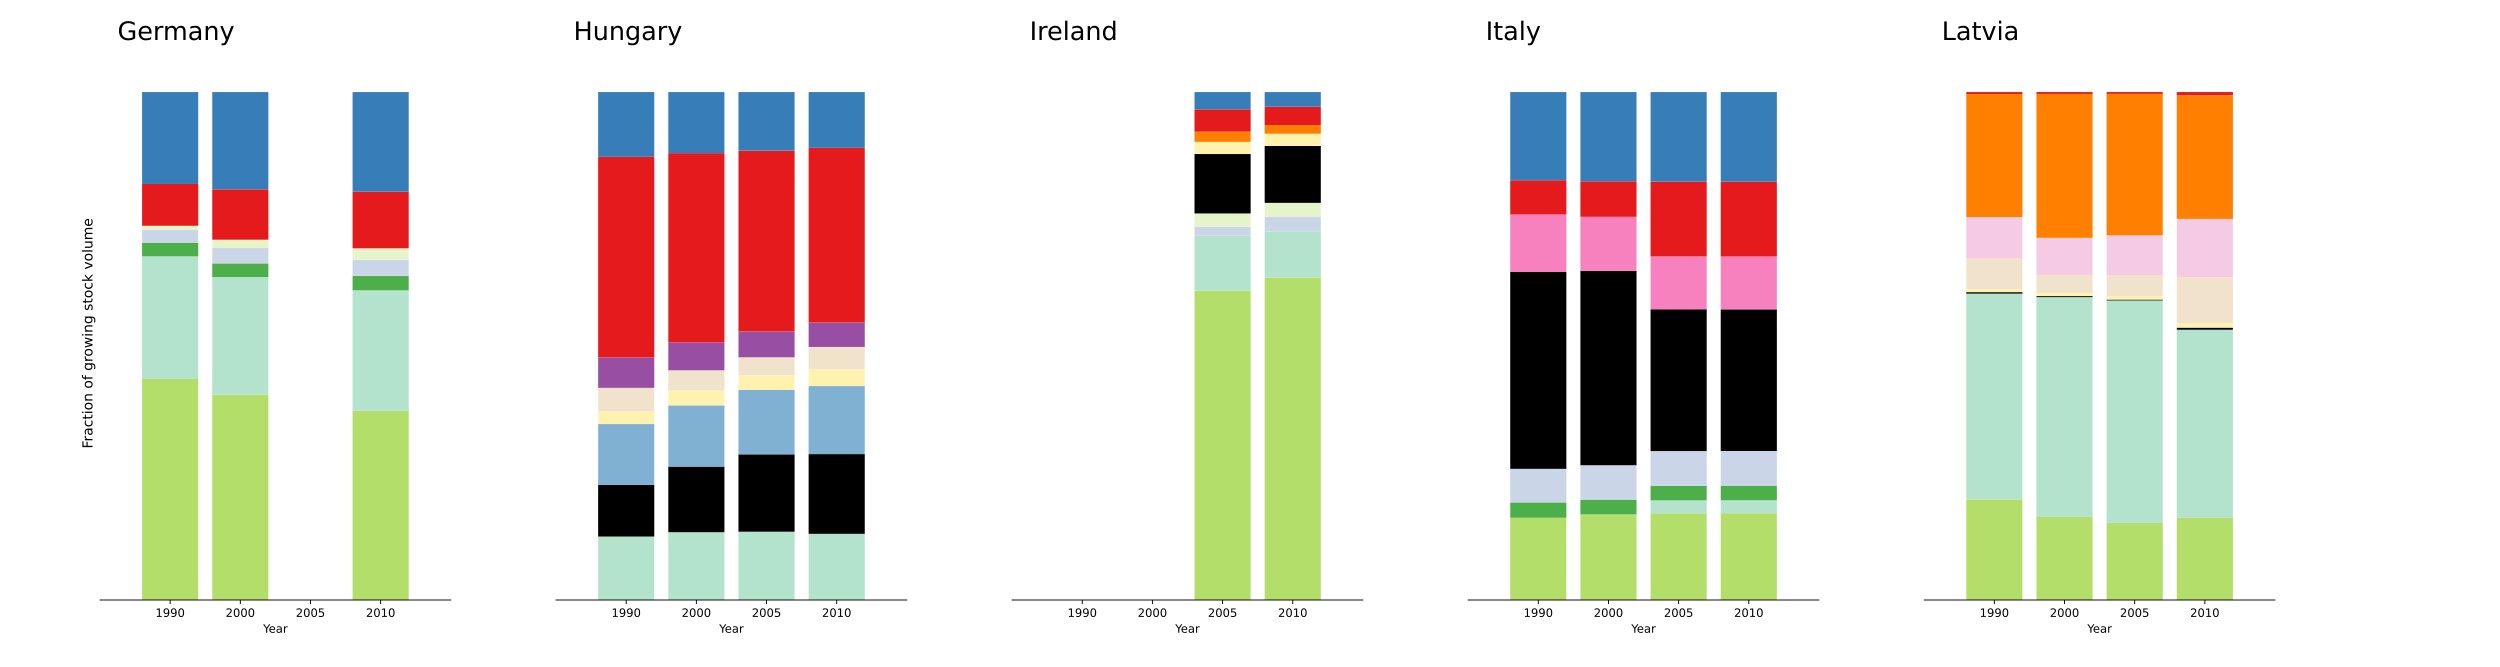 <?xml version="1.0" encoding="utf-8" standalone="no"?>
<!DOCTYPE svg PUBLIC "-//W3C//DTD SVG 1.1//EN"
  "http://www.w3.org/Graphics/SVG/1.1/DTD/svg11.dtd">
<!-- Created with matplotlib (https://matplotlib.org/) -->
<svg height="576pt" version="1.1" viewBox="0 0 2160 576" width="2160pt" xmlns="http://www.w3.org/2000/svg" xmlns:xlink="http://www.w3.org/1999/xlink">
 <defs>
  <style type="text/css">
*{stroke-linecap:butt;stroke-linejoin:round;}
  </style>
 </defs>
 <g id="figure_1">
  <g id="patch_1">
   <path d="M 0 576 
L 2160 576 
L 2160 0 
L 0 0 
z
" style="fill:#ffffff;"/>
  </g>
  <g id="axes_1">
   <g id="patch_2">
    <path d="M 86.4 518.4 
L 389.497 518.4 
L 389.497 57.6 
L 86.4 57.6 
z
" style="fill:#ffffff;"/>
   </g>
   <g id="patch_3">
    <path clip-path="url(#p6c6b7bc38f)" d="M 122.772 518.4 
L 171.267 518.4 
L 171.267 327.476 
L 122.772 327.476 
z
" style="fill:#b3de69;"/>
   </g>
   <g id="patch_4">
    <path clip-path="url(#p6c6b7bc38f)" d="M 183.391 518.4 
L 231.886 518.4 
L 231.886 340.984 
L 183.391 340.984 
z
" style="fill:#b3de69;"/>
   </g>
   <g id="patch_5">
    <path clip-path="url(#p6c6b7bc38f)" d="M 304.63 518.4 
L 353.125 518.4 
L 353.125 354.947 
L 304.63 354.947 
z
" style="fill:#b3de69;"/>
   </g>
   <g id="patch_6">
    <path clip-path="url(#p6c6b7bc38f)" d="M 122.772 327.476 
L 171.267 327.476 
L 171.267 221.482 
L 122.772 221.482 
z
" style="fill:#b3e2cd;"/>
   </g>
   <g id="patch_7">
    <path clip-path="url(#p6c6b7bc38f)" d="M 183.391 340.984 
L 231.886 340.984 
L 231.886 239.376 
L 183.391 239.376 
z
" style="fill:#b3e2cd;"/>
   </g>
   <g id="patch_8">
    <path clip-path="url(#p6c6b7bc38f)" d="M 304.63 354.947 
L 353.125 354.947 
L 353.125 250.857 
L 304.63 250.857 
z
" style="fill:#b3e2cd;"/>
   </g>
   <g id="patch_9">
    <path clip-path="url(#p6c6b7bc38f)" d="M 122.772 221.482 
L 171.267 221.482 
L 171.267 209.612 
L 122.772 209.612 
z
" style="fill:#4daf4a;"/>
   </g>
   <g id="patch_10">
    <path clip-path="url(#p6c6b7bc38f)" d="M 183.391 239.376 
L 231.886 239.376 
L 231.886 227.558 
L 183.391 227.558 
z
" style="fill:#4daf4a;"/>
   </g>
   <g id="patch_11">
    <path clip-path="url(#p6c6b7bc38f)" d="M 304.63 250.857 
L 353.125 250.857 
L 353.125 238.252 
L 304.63 238.252 
z
" style="fill:#4daf4a;"/>
   </g>
   <g id="patch_12">
    <path clip-path="url(#p6c6b7bc38f)" d="M 122.772 209.612 
L 171.267 209.612 
L 171.267 198.745 
L 122.772 198.745 
z
" style="fill:#cbd5e8;"/>
   </g>
   <g id="patch_13">
    <path clip-path="url(#p6c6b7bc38f)" d="M 183.391 227.558 
L 231.886 227.558 
L 231.886 214.299 
L 183.391 214.299 
z
" style="fill:#cbd5e8;"/>
   </g>
   <g id="patch_14">
    <path clip-path="url(#p6c6b7bc38f)" d="M 304.63 238.252 
L 353.125 238.252 
L 353.125 224.428 
L 304.63 224.428 
z
" style="fill:#cbd5e8;"/>
   </g>
   <g id="patch_15">
    <path clip-path="url(#p6c6b7bc38f)" d="M 122.772 198.745 
L 171.267 198.745 
L 171.267 195.067 
L 122.772 195.067 
z
" style="fill:#e6f5c9;"/>
   </g>
   <g id="patch_16">
    <path clip-path="url(#p6c6b7bc38f)" d="M 183.391 214.299 
L 231.886 214.299 
L 231.886 207.092 
L 183.391 207.092 
z
" style="fill:#e6f5c9;"/>
   </g>
   <g id="patch_17">
    <path clip-path="url(#p6c6b7bc38f)" d="M 304.63 224.428 
L 353.125 224.428 
L 353.125 214.534 
L 304.63 214.534 
z
" style="fill:#e6f5c9;"/>
   </g>
   <g id="patch_18">
    <path clip-path="url(#p6c6b7bc38f)" d="M 122.772 195.067 
L 171.267 195.067 
L 171.267 158.955 
L 122.772 158.955 
z
" style="fill:#e41a1c;"/>
   </g>
   <g id="patch_19">
    <path clip-path="url(#p6c6b7bc38f)" d="M 183.391 207.092 
L 231.886 207.092 
L 231.886 163.567 
L 183.391 163.567 
z
" style="fill:#e41a1c;"/>
   </g>
   <g id="patch_20">
    <path clip-path="url(#p6c6b7bc38f)" d="M 304.63 214.534 
L 353.125 214.534 
L 353.125 165.607 
L 304.63 165.607 
z
" style="fill:#e41a1c;"/>
   </g>
   <g id="patch_21">
    <path clip-path="url(#p6c6b7bc38f)" d="M 122.772 158.955 
L 171.267 158.955 
L 171.267 79.543 
L 122.772 79.543 
z
" style="fill:#377eb8;"/>
   </g>
   <g id="patch_22">
    <path clip-path="url(#p6c6b7bc38f)" d="M 183.391 163.567 
L 231.886 163.567 
L 231.886 79.543 
L 183.391 79.543 
z
" style="fill:#377eb8;"/>
   </g>
   <g id="patch_23">
    <path clip-path="url(#p6c6b7bc38f)" d="M 304.63 165.607 
L 353.125 165.607 
L 353.125 79.543 
L 304.63 79.543 
z
" style="fill:#377eb8;"/>
   </g>
   <g id="matplotlib.axis_1">
    <g id="xtick_1">
     <g id="line2d_1">
      <defs>
       <path d="M 0 0 
L 0 3.5 
" id="me4ef18afcd" style="stroke:#000000;stroke-width:0.8;"/>
      </defs>
      <g>
       <use style="stroke:#000000;stroke-width:0.8;" x="147.019" xlink:href="#me4ef18afcd" y="518.4"/>
      </g>
     </g>
     <g id="text_1">
      <!-- 1990 -->
      <defs>
       <path d="M 12.406 8.297 
L 28.516 8.297 
L 28.516 63.922 
L 10.984 60.406 
L 10.984 69.391 
L 28.422 72.906 
L 38.281 72.906 
L 38.281 8.297 
L 54.391 8.297 
L 54.391 0 
L 12.406 0 
z
" id="DejaVuSans-49"/>
       <path d="M 10.984 1.516 
L 10.984 10.5 
Q 14.703 8.734 18.5 7.812 
Q 22.312 6.891 25.984 6.891 
Q 35.75 6.891 40.891 13.453 
Q 46.047 20.016 46.781 33.406 
Q 43.953 29.203 39.594 26.953 
Q 35.25 24.703 29.984 24.703 
Q 19.047 24.703 12.672 31.312 
Q 6.297 37.938 6.297 49.422 
Q 6.297 60.641 12.938 67.422 
Q 19.578 74.219 30.609 74.219 
Q 43.266 74.219 49.922 64.516 
Q 56.594 54.828 56.594 36.375 
Q 56.594 19.141 48.406 8.859 
Q 40.234 -1.422 26.422 -1.422 
Q 22.703 -1.422 18.891 -0.688 
Q 15.094 0.047 10.984 1.516 
z
M 30.609 32.422 
Q 37.25 32.422 41.125 36.953 
Q 45.016 41.5 45.016 49.422 
Q 45.016 57.281 41.125 61.844 
Q 37.25 66.406 30.609 66.406 
Q 23.969 66.406 20.094 61.844 
Q 16.219 57.281 16.219 49.422 
Q 16.219 41.5 20.094 36.953 
Q 23.969 32.422 30.609 32.422 
z
" id="DejaVuSans-57"/>
       <path d="M 31.781 66.406 
Q 24.172 66.406 20.328 58.906 
Q 16.5 51.422 16.5 36.375 
Q 16.5 21.391 20.328 13.891 
Q 24.172 6.391 31.781 6.391 
Q 39.453 6.391 43.281 13.891 
Q 47.125 21.391 47.125 36.375 
Q 47.125 51.422 43.281 58.906 
Q 39.453 66.406 31.781 66.406 
z
M 31.781 74.219 
Q 44.047 74.219 50.516 64.516 
Q 56.984 54.828 56.984 36.375 
Q 56.984 17.969 50.516 8.266 
Q 44.047 -1.422 31.781 -1.422 
Q 19.531 -1.422 13.062 8.266 
Q 6.594 17.969 6.594 36.375 
Q 6.594 54.828 13.062 64.516 
Q 19.531 74.219 31.781 74.219 
z
" id="DejaVuSans-48"/>
      </defs>
      <g transform="translate(134.294 532.998)scale(0.1 -0.1)">
       <use xlink:href="#DejaVuSans-49"/>
       <use x="63.623" xlink:href="#DejaVuSans-57"/>
       <use x="127.246" xlink:href="#DejaVuSans-57"/>
       <use x="190.869" xlink:href="#DejaVuSans-48"/>
      </g>
     </g>
    </g>
    <g id="xtick_2">
     <g id="line2d_2">
      <g>
       <use style="stroke:#000000;stroke-width:0.8;" x="207.639" xlink:href="#me4ef18afcd" y="518.4"/>
      </g>
     </g>
     <g id="text_2">
      <!-- 2000 -->
      <defs>
       <path d="M 19.188 8.297 
L 53.609 8.297 
L 53.609 0 
L 7.328 0 
L 7.328 8.297 
Q 12.938 14.109 22.625 23.891 
Q 32.328 33.688 34.812 36.531 
Q 39.547 41.844 41.422 45.531 
Q 43.312 49.219 43.312 52.781 
Q 43.312 58.594 39.234 62.25 
Q 35.156 65.922 28.609 65.922 
Q 23.969 65.922 18.812 64.312 
Q 13.672 62.703 7.812 59.422 
L 7.812 69.391 
Q 13.766 71.781 18.938 73 
Q 24.125 74.219 28.422 74.219 
Q 39.75 74.219 46.484 68.547 
Q 53.219 62.891 53.219 53.422 
Q 53.219 48.922 51.531 44.891 
Q 49.859 40.875 45.406 35.406 
Q 44.188 33.984 37.641 27.219 
Q 31.109 20.453 19.188 8.297 
z
" id="DejaVuSans-50"/>
      </defs>
      <g transform="translate(194.914 532.998)scale(0.1 -0.1)">
       <use xlink:href="#DejaVuSans-50"/>
       <use x="63.623" xlink:href="#DejaVuSans-48"/>
       <use x="127.246" xlink:href="#DejaVuSans-48"/>
       <use x="190.869" xlink:href="#DejaVuSans-48"/>
      </g>
     </g>
    </g>
    <g id="xtick_3">
     <g id="line2d_3">
      <g>
       <use style="stroke:#000000;stroke-width:0.8;" x="268.258" xlink:href="#me4ef18afcd" y="518.4"/>
      </g>
     </g>
     <g id="text_3">
      <!-- 2005 -->
      <defs>
       <path d="M 10.797 72.906 
L 49.516 72.906 
L 49.516 64.594 
L 19.828 64.594 
L 19.828 46.734 
Q 21.969 47.469 24.109 47.828 
Q 26.266 48.188 28.422 48.188 
Q 40.625 48.188 47.75 41.5 
Q 54.891 34.812 54.891 23.391 
Q 54.891 11.625 47.562 5.094 
Q 40.234 -1.422 26.906 -1.422 
Q 22.312 -1.422 17.547 -0.641 
Q 12.797 0.141 7.719 1.703 
L 7.719 11.625 
Q 12.109 9.234 16.797 8.062 
Q 21.484 6.891 26.703 6.891 
Q 35.156 6.891 40.078 11.328 
Q 45.016 15.766 45.016 23.391 
Q 45.016 31 40.078 35.438 
Q 35.156 39.891 26.703 39.891 
Q 22.75 39.891 18.812 39.016 
Q 14.891 38.141 10.797 36.281 
z
" id="DejaVuSans-53"/>
      </defs>
      <g transform="translate(255.533 532.998)scale(0.1 -0.1)">
       <use xlink:href="#DejaVuSans-50"/>
       <use x="63.623" xlink:href="#DejaVuSans-48"/>
       <use x="127.246" xlink:href="#DejaVuSans-48"/>
       <use x="190.869" xlink:href="#DejaVuSans-53"/>
      </g>
     </g>
    </g>
    <g id="xtick_4">
     <g id="line2d_4">
      <g>
       <use style="stroke:#000000;stroke-width:0.8;" x="328.877" xlink:href="#me4ef18afcd" y="518.4"/>
      </g>
     </g>
     <g id="text_4">
      <!-- 2010 -->
      <g transform="translate(316.152 532.998)scale(0.1 -0.1)">
       <use xlink:href="#DejaVuSans-50"/>
       <use x="63.623" xlink:href="#DejaVuSans-48"/>
       <use x="127.246" xlink:href="#DejaVuSans-49"/>
       <use x="190.869" xlink:href="#DejaVuSans-48"/>
      </g>
     </g>
    </g>
    <g id="text_5">
     <!-- Year -->
     <defs>
      <path d="M -0.203 72.906 
L 10.406 72.906 
L 30.609 42.922 
L 50.688 72.906 
L 61.281 72.906 
L 35.5 34.719 
L 35.5 0 
L 25.594 0 
L 25.594 34.719 
z
" id="DejaVuSans-89"/>
      <path d="M 56.203 29.594 
L 56.203 25.203 
L 14.891 25.203 
Q 15.484 15.922 20.484 11.062 
Q 25.484 6.203 34.422 6.203 
Q 39.594 6.203 44.453 7.469 
Q 49.312 8.734 54.109 11.281 
L 54.109 2.781 
Q 49.266 0.734 44.188 -0.344 
Q 39.109 -1.422 33.891 -1.422 
Q 20.797 -1.422 13.156 6.188 
Q 5.516 13.812 5.516 26.812 
Q 5.516 40.234 12.766 48.109 
Q 20.016 56 32.328 56 
Q 43.359 56 49.781 48.891 
Q 56.203 41.797 56.203 29.594 
z
M 47.219 32.234 
Q 47.125 39.594 43.094 43.984 
Q 39.062 48.391 32.422 48.391 
Q 24.906 48.391 20.391 44.141 
Q 15.875 39.891 15.188 32.172 
z
" id="DejaVuSans-101"/>
      <path d="M 34.281 27.484 
Q 23.391 27.484 19.188 25 
Q 14.984 22.516 14.984 16.5 
Q 14.984 11.719 18.141 8.906 
Q 21.297 6.109 26.703 6.109 
Q 34.188 6.109 38.703 11.406 
Q 43.219 16.703 43.219 25.484 
L 43.219 27.484 
z
M 52.203 31.203 
L 52.203 0 
L 43.219 0 
L 43.219 8.297 
Q 40.141 3.328 35.547 0.953 
Q 30.953 -1.422 24.312 -1.422 
Q 15.922 -1.422 10.953 3.297 
Q 6 8.016 6 15.922 
Q 6 25.141 12.172 29.828 
Q 18.359 34.516 30.609 34.516 
L 43.219 34.516 
L 43.219 35.406 
Q 43.219 41.609 39.141 45 
Q 35.062 48.391 27.688 48.391 
Q 23 48.391 18.547 47.266 
Q 14.109 46.141 10.016 43.891 
L 10.016 52.203 
Q 14.938 54.109 19.578 55.047 
Q 24.219 56 28.609 56 
Q 40.484 56 46.344 49.844 
Q 52.203 43.703 52.203 31.203 
z
" id="DejaVuSans-97"/>
      <path d="M 41.109 46.297 
Q 39.594 47.172 37.812 47.578 
Q 36.031 48 33.891 48 
Q 26.266 48 22.188 43.047 
Q 18.109 38.094 18.109 28.812 
L 18.109 0 
L 9.078 0 
L 9.078 54.688 
L 18.109 54.688 
L 18.109 46.188 
Q 20.953 51.172 25.484 53.578 
Q 30.031 56 36.531 56 
Q 37.453 56 38.578 55.875 
Q 39.703 55.766 41.062 55.516 
z
" id="DejaVuSans-114"/>
     </defs>
     <g transform="translate(227.361 546.677)scale(0.1 -0.1)">
      <use xlink:href="#DejaVuSans-89"/>
      <use x="47.834" xlink:href="#DejaVuSans-101"/>
      <use x="109.357" xlink:href="#DejaVuSans-97"/>
      <use x="170.637" xlink:href="#DejaVuSans-114"/>
     </g>
    </g>
   </g>
   <g id="matplotlib.axis_2">
    <g id="text_6">
     <!-- Fraction of growing stock volume -->
     <defs>
      <path d="M 9.812 72.906 
L 51.703 72.906 
L 51.703 64.594 
L 19.672 64.594 
L 19.672 43.109 
L 48.578 43.109 
L 48.578 34.812 
L 19.672 34.812 
L 19.672 0 
L 9.812 0 
z
" id="DejaVuSans-70"/>
      <path d="M 48.781 52.594 
L 48.781 44.188 
Q 44.969 46.297 41.141 47.344 
Q 37.312 48.391 33.406 48.391 
Q 24.656 48.391 19.812 42.844 
Q 14.984 37.312 14.984 27.297 
Q 14.984 17.281 19.812 11.734 
Q 24.656 6.203 33.406 6.203 
Q 37.312 6.203 41.141 7.25 
Q 44.969 8.297 48.781 10.406 
L 48.781 2.094 
Q 45.016 0.344 40.984 -0.531 
Q 36.969 -1.422 32.422 -1.422 
Q 20.062 -1.422 12.781 6.344 
Q 5.516 14.109 5.516 27.297 
Q 5.516 40.672 12.859 48.328 
Q 20.219 56 33.016 56 
Q 37.156 56 41.109 55.141 
Q 45.062 54.297 48.781 52.594 
z
" id="DejaVuSans-99"/>
      <path d="M 18.312 70.219 
L 18.312 54.688 
L 36.812 54.688 
L 36.812 47.703 
L 18.312 47.703 
L 18.312 18.016 
Q 18.312 11.328 20.141 9.422 
Q 21.969 7.516 27.594 7.516 
L 36.812 7.516 
L 36.812 0 
L 27.594 0 
Q 17.188 0 13.234 3.875 
Q 9.281 7.766 9.281 18.016 
L 9.281 47.703 
L 2.688 47.703 
L 2.688 54.688 
L 9.281 54.688 
L 9.281 70.219 
z
" id="DejaVuSans-116"/>
      <path d="M 9.422 54.688 
L 18.406 54.688 
L 18.406 0 
L 9.422 0 
z
M 9.422 75.984 
L 18.406 75.984 
L 18.406 64.594 
L 9.422 64.594 
z
" id="DejaVuSans-105"/>
      <path d="M 30.609 48.391 
Q 23.391 48.391 19.188 42.75 
Q 14.984 37.109 14.984 27.297 
Q 14.984 17.484 19.156 11.844 
Q 23.344 6.203 30.609 6.203 
Q 37.797 6.203 41.984 11.859 
Q 46.188 17.531 46.188 27.297 
Q 46.188 37.016 41.984 42.703 
Q 37.797 48.391 30.609 48.391 
z
M 30.609 56 
Q 42.328 56 49.016 48.375 
Q 55.719 40.766 55.719 27.297 
Q 55.719 13.875 49.016 6.219 
Q 42.328 -1.422 30.609 -1.422 
Q 18.844 -1.422 12.172 6.219 
Q 5.516 13.875 5.516 27.297 
Q 5.516 40.766 12.172 48.375 
Q 18.844 56 30.609 56 
z
" id="DejaVuSans-111"/>
      <path d="M 54.891 33.016 
L 54.891 0 
L 45.906 0 
L 45.906 32.719 
Q 45.906 40.484 42.875 44.328 
Q 39.844 48.188 33.797 48.188 
Q 26.516 48.188 22.312 43.547 
Q 18.109 38.922 18.109 30.906 
L 18.109 0 
L 9.078 0 
L 9.078 54.688 
L 18.109 54.688 
L 18.109 46.188 
Q 21.344 51.125 25.703 53.562 
Q 30.078 56 35.797 56 
Q 45.219 56 50.047 50.172 
Q 54.891 44.344 54.891 33.016 
z
" id="DejaVuSans-110"/>
      <path id="DejaVuSans-32"/>
      <path d="M 37.109 75.984 
L 37.109 68.5 
L 28.516 68.5 
Q 23.688 68.5 21.797 66.547 
Q 19.922 64.594 19.922 59.516 
L 19.922 54.688 
L 34.719 54.688 
L 34.719 47.703 
L 19.922 47.703 
L 19.922 0 
L 10.891 0 
L 10.891 47.703 
L 2.297 47.703 
L 2.297 54.688 
L 10.891 54.688 
L 10.891 58.5 
Q 10.891 67.625 15.141 71.797 
Q 19.391 75.984 28.609 75.984 
z
" id="DejaVuSans-102"/>
      <path d="M 45.406 27.984 
Q 45.406 37.75 41.375 43.109 
Q 37.359 48.484 30.078 48.484 
Q 22.859 48.484 18.828 43.109 
Q 14.797 37.75 14.797 27.984 
Q 14.797 18.266 18.828 12.891 
Q 22.859 7.516 30.078 7.516 
Q 37.359 7.516 41.375 12.891 
Q 45.406 18.266 45.406 27.984 
z
M 54.391 6.781 
Q 54.391 -7.172 48.188 -13.984 
Q 42 -20.797 29.203 -20.797 
Q 24.469 -20.797 20.266 -20.094 
Q 16.062 -19.391 12.109 -17.922 
L 12.109 -9.188 
Q 16.062 -11.328 19.922 -12.344 
Q 23.781 -13.375 27.781 -13.375 
Q 36.625 -13.375 41.016 -8.766 
Q 45.406 -4.156 45.406 5.172 
L 45.406 9.625 
Q 42.625 4.781 38.281 2.391 
Q 33.938 0 27.875 0 
Q 17.828 0 11.672 7.656 
Q 5.516 15.328 5.516 27.984 
Q 5.516 40.672 11.672 48.328 
Q 17.828 56 27.875 56 
Q 33.938 56 38.281 53.609 
Q 42.625 51.219 45.406 46.391 
L 45.406 54.688 
L 54.391 54.688 
z
" id="DejaVuSans-103"/>
      <path d="M 4.203 54.688 
L 13.188 54.688 
L 24.422 12.016 
L 35.594 54.688 
L 46.188 54.688 
L 57.422 12.016 
L 68.609 54.688 
L 77.594 54.688 
L 63.281 0 
L 52.688 0 
L 40.922 44.828 
L 29.109 0 
L 18.5 0 
z
" id="DejaVuSans-119"/>
      <path d="M 44.281 53.078 
L 44.281 44.578 
Q 40.484 46.531 36.375 47.5 
Q 32.281 48.484 27.875 48.484 
Q 21.188 48.484 17.844 46.438 
Q 14.5 44.391 14.5 40.281 
Q 14.5 37.156 16.891 35.375 
Q 19.281 33.594 26.516 31.984 
L 29.594 31.297 
Q 39.156 29.25 43.188 25.516 
Q 47.219 21.781 47.219 15.094 
Q 47.219 7.469 41.188 3.016 
Q 35.156 -1.422 24.609 -1.422 
Q 20.219 -1.422 15.453 -0.562 
Q 10.688 0.297 5.422 2 
L 5.422 11.281 
Q 10.406 8.688 15.234 7.391 
Q 20.062 6.109 24.812 6.109 
Q 31.156 6.109 34.562 8.281 
Q 37.984 10.453 37.984 14.406 
Q 37.984 18.062 35.516 20.016 
Q 33.062 21.969 24.703 23.781 
L 21.578 24.516 
Q 13.234 26.266 9.516 29.906 
Q 5.812 33.547 5.812 39.891 
Q 5.812 47.609 11.281 51.797 
Q 16.75 56 26.812 56 
Q 31.781 56 36.172 55.266 
Q 40.578 54.547 44.281 53.078 
z
" id="DejaVuSans-115"/>
      <path d="M 9.078 75.984 
L 18.109 75.984 
L 18.109 31.109 
L 44.922 54.688 
L 56.391 54.688 
L 27.391 29.109 
L 57.625 0 
L 45.906 0 
L 18.109 26.703 
L 18.109 0 
L 9.078 0 
z
" id="DejaVuSans-107"/>
      <path d="M 2.984 54.688 
L 12.5 54.688 
L 29.594 8.797 
L 46.688 54.688 
L 56.203 54.688 
L 35.688 0 
L 23.484 0 
z
" id="DejaVuSans-118"/>
      <path d="M 9.422 75.984 
L 18.406 75.984 
L 18.406 0 
L 9.422 0 
z
" id="DejaVuSans-108"/>
      <path d="M 8.5 21.578 
L 8.5 54.688 
L 17.484 54.688 
L 17.484 21.922 
Q 17.484 14.156 20.5 10.266 
Q 23.531 6.391 29.594 6.391 
Q 36.859 6.391 41.078 11.031 
Q 45.312 15.672 45.312 23.688 
L 45.312 54.688 
L 54.297 54.688 
L 54.297 0 
L 45.312 0 
L 45.312 8.406 
Q 42.047 3.422 37.719 1 
Q 33.406 -1.422 27.688 -1.422 
Q 18.266 -1.422 13.375 4.438 
Q 8.5 10.297 8.5 21.578 
z
M 31.109 56 
z
" id="DejaVuSans-117"/>
      <path d="M 52 44.188 
Q 55.375 50.25 60.062 53.125 
Q 64.75 56 71.094 56 
Q 79.641 56 84.281 50.016 
Q 88.922 44.047 88.922 33.016 
L 88.922 0 
L 79.891 0 
L 79.891 32.719 
Q 79.891 40.578 77.094 44.375 
Q 74.312 48.188 68.609 48.188 
Q 61.625 48.188 57.562 43.547 
Q 53.516 38.922 53.516 30.906 
L 53.516 0 
L 44.484 0 
L 44.484 32.719 
Q 44.484 40.625 41.703 44.406 
Q 38.922 48.188 33.109 48.188 
Q 26.219 48.188 22.156 43.531 
Q 18.109 38.875 18.109 30.906 
L 18.109 0 
L 9.078 0 
L 9.078 54.688 
L 18.109 54.688 
L 18.109 46.188 
Q 21.188 51.219 25.484 53.609 
Q 29.781 56 35.688 56 
Q 41.656 56 45.828 52.969 
Q 50 49.953 52 44.188 
z
" id="DejaVuSans-109"/>
     </defs>
     <g transform="translate(79.904 387.51)rotate(-90)scale(0.12 -0.12)">
      <use xlink:href="#DejaVuSans-70"/>
      <use x="50.27" xlink:href="#DejaVuSans-114"/>
      <use x="91.383" xlink:href="#DejaVuSans-97"/>
      <use x="152.662" xlink:href="#DejaVuSans-99"/>
      <use x="207.643" xlink:href="#DejaVuSans-116"/>
      <use x="246.852" xlink:href="#DejaVuSans-105"/>
      <use x="274.635" xlink:href="#DejaVuSans-111"/>
      <use x="335.816" xlink:href="#DejaVuSans-110"/>
      <use x="399.195" xlink:href="#DejaVuSans-32"/>
      <use x="430.982" xlink:href="#DejaVuSans-111"/>
      <use x="492.164" xlink:href="#DejaVuSans-102"/>
      <use x="527.369" xlink:href="#DejaVuSans-32"/>
      <use x="559.156" xlink:href="#DejaVuSans-103"/>
      <use x="622.633" xlink:href="#DejaVuSans-114"/>
      <use x="661.496" xlink:href="#DejaVuSans-111"/>
      <use x="722.678" xlink:href="#DejaVuSans-119"/>
      <use x="804.465" xlink:href="#DejaVuSans-105"/>
      <use x="832.248" xlink:href="#DejaVuSans-110"/>
      <use x="895.627" xlink:href="#DejaVuSans-103"/>
      <use x="959.104" xlink:href="#DejaVuSans-32"/>
      <use x="990.891" xlink:href="#DejaVuSans-115"/>
      <use x="1042.99" xlink:href="#DejaVuSans-116"/>
      <use x="1082.199" xlink:href="#DejaVuSans-111"/>
      <use x="1143.381" xlink:href="#DejaVuSans-99"/>
      <use x="1198.361" xlink:href="#DejaVuSans-107"/>
      <use x="1256.271" xlink:href="#DejaVuSans-32"/>
      <use x="1288.059" xlink:href="#DejaVuSans-118"/>
      <use x="1347.238" xlink:href="#DejaVuSans-111"/>
      <use x="1408.42" xlink:href="#DejaVuSans-108"/>
      <use x="1436.203" xlink:href="#DejaVuSans-117"/>
      <use x="1499.582" xlink:href="#DejaVuSans-109"/>
      <use x="1596.994" xlink:href="#DejaVuSans-101"/>
     </g>
    </g>
   </g>
   <g id="patch_24">
    <path d="M 86.4 518.4 
L 389.497 518.4 
" style="fill:none;stroke:#000000;stroke-linecap:square;stroke-linejoin:miter;stroke-width:0.8;"/>
   </g>
   <g id="text_7">
    <!-- Germany -->
    <defs>
     <path d="M 59.516 10.406 
L 59.516 29.984 
L 43.406 29.984 
L 43.406 38.094 
L 69.281 38.094 
L 69.281 6.781 
Q 63.578 2.734 56.688 0.656 
Q 49.812 -1.422 42 -1.422 
Q 24.906 -1.422 15.25 8.562 
Q 5.609 18.562 5.609 36.375 
Q 5.609 54.25 15.25 64.234 
Q 24.906 74.219 42 74.219 
Q 49.125 74.219 55.547 72.453 
Q 61.969 70.703 67.391 67.281 
L 67.391 56.781 
Q 61.922 61.422 55.766 63.766 
Q 49.609 66.109 42.828 66.109 
Q 29.438 66.109 22.719 58.641 
Q 16.016 51.172 16.016 36.375 
Q 16.016 21.625 22.719 14.156 
Q 29.438 6.688 42.828 6.688 
Q 48.047 6.688 52.141 7.594 
Q 56.25 8.5 59.516 10.406 
z
" id="DejaVuSans-71"/>
     <path d="M 32.172 -5.078 
Q 28.375 -14.844 24.75 -17.812 
Q 21.141 -20.797 15.094 -20.797 
L 7.906 -20.797 
L 7.906 -13.281 
L 13.188 -13.281 
Q 16.891 -13.281 18.938 -11.516 
Q 21 -9.766 23.484 -3.219 
L 25.094 0.875 
L 2.984 54.688 
L 12.5 54.688 
L 29.594 11.922 
L 46.688 54.688 
L 56.203 54.688 
z
" id="DejaVuSans-121"/>
    </defs>
    <g transform="translate(101.555 34.56)scale(0.22 -0.22)">
     <use xlink:href="#DejaVuSans-71"/>
     <use x="77.49" xlink:href="#DejaVuSans-101"/>
     <use x="139.014" xlink:href="#DejaVuSans-114"/>
     <use x="178.377" xlink:href="#DejaVuSans-109"/>
     <use x="275.789" xlink:href="#DejaVuSans-97"/>
     <use x="337.068" xlink:href="#DejaVuSans-110"/>
     <use x="400.447" xlink:href="#DejaVuSans-121"/>
    </g>
   </g>
  </g>
  <g id="axes_2">
   <g id="patch_25">
    <path d="M 480.426 518.4 
L 783.523 518.4 
L 783.523 57.6 
L 480.426 57.6 
z
" style="fill:#ffffff;"/>
   </g>
   <g id="patch_26">
    <path clip-path="url(#p5f288d4fb1)" d="M 516.797 518.4 
L 565.293 518.4 
L 565.293 463.585 
L 516.797 463.585 
z
" style="fill:#b3e2cd;"/>
   </g>
   <g id="patch_27">
    <path clip-path="url(#p5f288d4fb1)" d="M 577.417 518.4 
L 625.912 518.4 
L 625.912 459.811 
L 577.417 459.811 
z
" style="fill:#b3e2cd;"/>
   </g>
   <g id="patch_28">
    <path clip-path="url(#p5f288d4fb1)" d="M 638.036 518.4 
L 686.532 518.4 
L 686.532 459.389 
L 638.036 459.389 
z
" style="fill:#b3e2cd;"/>
   </g>
   <g id="patch_29">
    <path clip-path="url(#p5f288d4fb1)" d="M 698.655 518.4 
L 747.151 518.4 
L 747.151 461.216 
L 698.655 461.216 
z
" style="fill:#b3e2cd;"/>
   </g>
   <g id="patch_30">
    <path clip-path="url(#p5f288d4fb1)" d="M 516.797 463.585 
L 565.293 463.585 
L 565.293 418.965 
L 516.797 418.965 
z
"/>
   </g>
   <g id="patch_31">
    <path clip-path="url(#p5f288d4fb1)" d="M 577.417 459.811 
L 625.912 459.811 
L 625.912 403.098 
L 577.417 403.098 
z
"/>
   </g>
   <g id="patch_32">
    <path clip-path="url(#p5f288d4fb1)" d="M 638.036 459.389 
L 686.532 459.389 
L 686.532 392.535 
L 638.036 392.535 
z
"/>
   </g>
   <g id="patch_33">
    <path clip-path="url(#p5f288d4fb1)" d="M 698.655 461.216 
L 747.151 461.216 
L 747.151 392.345 
L 698.655 392.345 
z
"/>
   </g>
   <g id="patch_34">
    <path clip-path="url(#p5f288d4fb1)" d="M 516.797 418.965 
L 565.293 418.965 
L 565.293 366.374 
L 516.797 366.374 
z
" style="fill:#80b1d3;"/>
   </g>
   <g id="patch_35">
    <path clip-path="url(#p5f288d4fb1)" d="M 577.417 403.098 
L 625.912 403.098 
L 625.912 350.232 
L 577.417 350.232 
z
" style="fill:#80b1d3;"/>
   </g>
   <g id="patch_36">
    <path clip-path="url(#p5f288d4fb1)" d="M 638.036 392.535 
L 686.532 392.535 
L 686.532 336.93 
L 638.036 336.93 
z
" style="fill:#80b1d3;"/>
   </g>
   <g id="patch_37">
    <path clip-path="url(#p5f288d4fb1)" d="M 698.655 392.345 
L 747.151 392.345 
L 747.151 333.559 
L 698.655 333.559 
z
" style="fill:#80b1d3;"/>
   </g>
   <g id="patch_38">
    <path clip-path="url(#p5f288d4fb1)" d="M 516.797 366.374 
L 565.293 366.374 
L 565.293 355.402 
L 516.797 355.402 
z
" style="fill:#fff2ae;"/>
   </g>
   <g id="patch_39">
    <path clip-path="url(#p5f288d4fb1)" d="M 577.417 350.232 
L 625.912 350.232 
L 625.912 337.423 
L 577.417 337.423 
z
" style="fill:#fff2ae;"/>
   </g>
   <g id="patch_40">
    <path clip-path="url(#p5f288d4fb1)" d="M 638.036 336.93 
L 686.532 336.93 
L 686.532 324.318 
L 638.036 324.318 
z
" style="fill:#fff2ae;"/>
   </g>
   <g id="patch_41">
    <path clip-path="url(#p5f288d4fb1)" d="M 698.655 333.559 
L 747.151 333.559 
L 747.151 319.111 
L 698.655 319.111 
z
" style="fill:#fff2ae;"/>
   </g>
   <g id="patch_42">
    <path clip-path="url(#p5f288d4fb1)" d="M 516.797 355.402 
L 565.293 355.402 
L 565.293 335.103 
L 516.797 335.103 
z
" style="fill:#f1e2cc;"/>
   </g>
   <g id="patch_43">
    <path clip-path="url(#p5f288d4fb1)" d="M 577.417 337.423 
L 625.912 337.423 
L 625.912 319.932 
L 577.417 319.932 
z
" style="fill:#f1e2cc;"/>
   </g>
   <g id="patch_44">
    <path clip-path="url(#p5f288d4fb1)" d="M 638.036 324.318 
L 686.532 324.318 
L 686.532 308.697 
L 638.036 308.697 
z
" style="fill:#f1e2cc;"/>
   </g>
   <g id="patch_45">
    <path clip-path="url(#p5f288d4fb1)" d="M 698.655 319.111 
L 747.151 319.111 
L 747.151 299.76 
L 698.655 299.76 
z
" style="fill:#f1e2cc;"/>
   </g>
   <g id="patch_46">
    <path clip-path="url(#p5f288d4fb1)" d="M 516.797 335.103 
L 565.293 335.103 
L 565.293 308.877 
L 516.797 308.877 
z
" style="fill:#984ea3;"/>
   </g>
   <g id="patch_47">
    <path clip-path="url(#p5f288d4fb1)" d="M 577.417 319.932 
L 625.912 319.932 
L 625.912 295.8 
L 577.417 295.8 
z
" style="fill:#984ea3;"/>
   </g>
   <g id="patch_48">
    <path clip-path="url(#p5f288d4fb1)" d="M 638.036 308.697 
L 686.532 308.697 
L 686.532 286.443 
L 638.036 286.443 
z
" style="fill:#984ea3;"/>
   </g>
   <g id="patch_49">
    <path clip-path="url(#p5f288d4fb1)" d="M 698.655 299.76 
L 747.151 299.76 
L 747.151 278.637 
L 698.655 278.637 
z
" style="fill:#984ea3;"/>
   </g>
   <g id="patch_50">
    <path clip-path="url(#p5f288d4fb1)" d="M 516.797 308.877 
L 565.293 308.877 
L 565.293 135.516 
L 516.797 135.516 
z
" style="fill:#e41a1c;"/>
   </g>
   <g id="patch_51">
    <path clip-path="url(#p5f288d4fb1)" d="M 577.417 295.8 
L 625.912 295.8 
L 625.912 132.301 
L 577.417 132.301 
z
" style="fill:#e41a1c;"/>
   </g>
   <g id="patch_52">
    <path clip-path="url(#p5f288d4fb1)" d="M 638.036 286.443 
L 686.532 286.443 
L 686.532 130.12 
L 638.036 130.12 
z
" style="fill:#e41a1c;"/>
   </g>
   <g id="patch_53">
    <path clip-path="url(#p5f288d4fb1)" d="M 698.655 278.637 
L 747.151 278.637 
L 747.151 127.706 
L 698.655 127.706 
z
" style="fill:#e41a1c;"/>
   </g>
   <g id="patch_54">
    <path clip-path="url(#p5f288d4fb1)" d="M 516.797 135.516 
L 565.293 135.516 
L 565.293 79.543 
L 516.797 79.543 
z
" style="fill:#377eb8;"/>
   </g>
   <g id="patch_55">
    <path clip-path="url(#p5f288d4fb1)" d="M 577.417 132.301 
L 625.912 132.301 
L 625.912 79.543 
L 577.417 79.543 
z
" style="fill:#377eb8;"/>
   </g>
   <g id="patch_56">
    <path clip-path="url(#p5f288d4fb1)" d="M 638.036 130.12 
L 686.532 130.12 
L 686.532 79.543 
L 638.036 79.543 
z
" style="fill:#377eb8;"/>
   </g>
   <g id="patch_57">
    <path clip-path="url(#p5f288d4fb1)" d="M 698.655 127.706 
L 747.151 127.706 
L 747.151 79.543 
L 698.655 79.543 
z
" style="fill:#377eb8;"/>
   </g>
   <g id="matplotlib.axis_3">
    <g id="xtick_5">
     <g id="line2d_5">
      <g>
       <use style="stroke:#000000;stroke-width:0.8;" x="541.045" xlink:href="#me4ef18afcd" y="518.4"/>
      </g>
     </g>
     <g id="text_8">
      <!-- 1990 -->
      <g transform="translate(528.32 532.998)scale(0.1 -0.1)">
       <use xlink:href="#DejaVuSans-49"/>
       <use x="63.623" xlink:href="#DejaVuSans-57"/>
       <use x="127.246" xlink:href="#DejaVuSans-57"/>
       <use x="190.869" xlink:href="#DejaVuSans-48"/>
      </g>
     </g>
    </g>
    <g id="xtick_6">
     <g id="line2d_6">
      <g>
       <use style="stroke:#000000;stroke-width:0.8;" x="601.665" xlink:href="#me4ef18afcd" y="518.4"/>
      </g>
     </g>
     <g id="text_9">
      <!-- 2000 -->
      <g transform="translate(588.94 532.998)scale(0.1 -0.1)">
       <use xlink:href="#DejaVuSans-50"/>
       <use x="63.623" xlink:href="#DejaVuSans-48"/>
       <use x="127.246" xlink:href="#DejaVuSans-48"/>
       <use x="190.869" xlink:href="#DejaVuSans-48"/>
      </g>
     </g>
    </g>
    <g id="xtick_7">
     <g id="line2d_7">
      <g>
       <use style="stroke:#000000;stroke-width:0.8;" x="662.284" xlink:href="#me4ef18afcd" y="518.4"/>
      </g>
     </g>
     <g id="text_10">
      <!-- 2005 -->
      <g transform="translate(649.559 532.998)scale(0.1 -0.1)">
       <use xlink:href="#DejaVuSans-50"/>
       <use x="63.623" xlink:href="#DejaVuSans-48"/>
       <use x="127.246" xlink:href="#DejaVuSans-48"/>
       <use x="190.869" xlink:href="#DejaVuSans-53"/>
      </g>
     </g>
    </g>
    <g id="xtick_8">
     <g id="line2d_8">
      <g>
       <use style="stroke:#000000;stroke-width:0.8;" x="722.903" xlink:href="#me4ef18afcd" y="518.4"/>
      </g>
     </g>
     <g id="text_11">
      <!-- 2010 -->
      <g transform="translate(710.178 532.998)scale(0.1 -0.1)">
       <use xlink:href="#DejaVuSans-50"/>
       <use x="63.623" xlink:href="#DejaVuSans-48"/>
       <use x="127.246" xlink:href="#DejaVuSans-49"/>
       <use x="190.869" xlink:href="#DejaVuSans-48"/>
      </g>
     </g>
    </g>
    <g id="text_12">
     <!-- Year -->
     <g transform="translate(621.387 546.677)scale(0.1 -0.1)">
      <use xlink:href="#DejaVuSans-89"/>
      <use x="47.834" xlink:href="#DejaVuSans-101"/>
      <use x="109.357" xlink:href="#DejaVuSans-97"/>
      <use x="170.637" xlink:href="#DejaVuSans-114"/>
     </g>
    </g>
   </g>
   <g id="matplotlib.axis_4"/>
   <g id="patch_58">
    <path d="M 480.426 518.4 
L 783.523 518.4 
" style="fill:none;stroke:#000000;stroke-linecap:square;stroke-linejoin:miter;stroke-width:0.8;"/>
   </g>
   <g id="text_13">
    <!-- Hungary -->
    <defs>
     <path d="M 9.812 72.906 
L 19.672 72.906 
L 19.672 43.016 
L 55.516 43.016 
L 55.516 72.906 
L 65.375 72.906 
L 65.375 0 
L 55.516 0 
L 55.516 34.719 
L 19.672 34.719 
L 19.672 0 
L 9.812 0 
z
" id="DejaVuSans-72"/>
    </defs>
    <g transform="translate(495.581 34.56)scale(0.22 -0.22)">
     <use xlink:href="#DejaVuSans-72"/>
     <use x="75.195" xlink:href="#DejaVuSans-117"/>
     <use x="138.574" xlink:href="#DejaVuSans-110"/>
     <use x="201.953" xlink:href="#DejaVuSans-103"/>
     <use x="265.43" xlink:href="#DejaVuSans-97"/>
     <use x="326.709" xlink:href="#DejaVuSans-114"/>
     <use x="367.822" xlink:href="#DejaVuSans-121"/>
    </g>
   </g>
  </g>
  <g id="axes_3">
   <g id="patch_59">
    <path d="M 874.452 518.4 
L 1177.548 518.4 
L 1177.548 57.6 
L 874.452 57.6 
z
" style="fill:#ffffff;"/>
   </g>
   <g id="patch_60">
    <path clip-path="url(#pe0650fdfaa)" d="M 1032.062 518.4 
L 1080.557 518.4 
L 1080.557 251.136 
L 1032.062 251.136 
z
" style="fill:#b3de69;"/>
   </g>
   <g id="patch_61">
    <path clip-path="url(#pe0650fdfaa)" d="M 1092.681 518.4 
L 1141.177 518.4 
L 1141.177 239.726 
L 1092.681 239.726 
z
" style="fill:#b3de69;"/>
   </g>
   <g id="patch_62">
    <path clip-path="url(#pe0650fdfaa)" d="M 1032.062 251.136 
L 1080.557 251.136 
L 1080.557 203.739 
L 1032.062 203.739 
z
" style="fill:#b3e2cd;"/>
   </g>
   <g id="patch_63">
    <path clip-path="url(#pe0650fdfaa)" d="M 1092.681 239.726 
L 1141.177 239.726 
L 1141.177 199.834 
L 1092.681 199.834 
z
" style="fill:#b3e2cd;"/>
   </g>
   <g id="patch_64">
    <path clip-path="url(#pe0650fdfaa)" d="M 1032.062 203.739 
L 1080.557 203.739 
L 1080.557 195.84 
L 1032.062 195.84 
z
" style="fill:#cbd5e8;"/>
   </g>
   <g id="patch_65">
    <path clip-path="url(#pe0650fdfaa)" d="M 1092.681 199.834 
L 1141.177 199.834 
L 1141.177 187.107 
L 1092.681 187.107 
z
" style="fill:#cbd5e8;"/>
   </g>
   <g id="patch_66">
    <path clip-path="url(#pe0650fdfaa)" d="M 1032.062 195.84 
L 1080.557 195.84 
L 1080.557 184.43 
L 1032.062 184.43 
z
" style="fill:#e6f5c9;"/>
   </g>
   <g id="patch_67">
    <path clip-path="url(#pe0650fdfaa)" d="M 1092.681 187.107 
L 1141.177 187.107 
L 1141.177 175.258 
L 1092.681 175.258 
z
" style="fill:#e6f5c9;"/>
   </g>
   <g id="patch_68">
    <path clip-path="url(#pe0650fdfaa)" d="M 1032.062 184.43 
L 1080.557 184.43 
L 1080.557 133.083 
L 1032.062 133.083 
z
"/>
   </g>
   <g id="patch_69">
    <path clip-path="url(#pe0650fdfaa)" d="M 1092.681 175.258 
L 1141.177 175.258 
L 1141.177 126.062 
L 1092.681 126.062 
z
"/>
   </g>
   <g id="patch_70">
    <path clip-path="url(#pe0650fdfaa)" d="M 1032.062 133.083 
L 1080.557 133.083 
L 1080.557 122.551 
L 1032.062 122.551 
z
" style="fill:#fff2ae;"/>
   </g>
   <g id="patch_71">
    <path clip-path="url(#pe0650fdfaa)" d="M 1092.681 126.062 
L 1141.177 126.062 
L 1141.177 115.529 
L 1092.681 115.529 
z
" style="fill:#fff2ae;"/>
   </g>
   <g id="patch_72">
    <path clip-path="url(#pe0650fdfaa)" d="M 1032.062 122.551 
L 1080.557 122.551 
L 1080.557 113.774 
L 1032.062 113.774 
z
" style="fill:#ff7f00;"/>
   </g>
   <g id="patch_73">
    <path clip-path="url(#pe0650fdfaa)" d="M 1092.681 115.529 
L 1141.177 115.529 
L 1141.177 108.069 
L 1092.681 108.069 
z
" style="fill:#ff7f00;"/>
   </g>
   <g id="patch_74">
    <path clip-path="url(#pe0650fdfaa)" d="M 1032.062 113.774 
L 1080.557 113.774 
L 1080.557 94.464 
L 1032.062 94.464 
z
" style="fill:#e41a1c;"/>
   </g>
   <g id="patch_75">
    <path clip-path="url(#pe0650fdfaa)" d="M 1092.681 108.069 
L 1141.177 108.069 
L 1141.177 92.27 
L 1092.681 92.27 
z
" style="fill:#e41a1c;"/>
   </g>
   <g id="patch_76">
    <path clip-path="url(#pe0650fdfaa)" d="M 1032.062 94.464 
L 1080.557 94.464 
L 1080.557 79.543 
L 1032.062 79.543 
z
" style="fill:#377eb8;"/>
   </g>
   <g id="patch_77">
    <path clip-path="url(#pe0650fdfaa)" d="M 1092.681 92.27 
L 1141.177 92.27 
L 1141.177 79.543 
L 1092.681 79.543 
z
" style="fill:#377eb8;"/>
   </g>
   <g id="matplotlib.axis_5">
    <g id="xtick_9">
     <g id="line2d_9">
      <g>
       <use style="stroke:#000000;stroke-width:0.8;" x="935.071" xlink:href="#me4ef18afcd" y="518.4"/>
      </g>
     </g>
     <g id="text_14">
      <!-- 1990 -->
      <g transform="translate(922.346 532.998)scale(0.1 -0.1)">
       <use xlink:href="#DejaVuSans-49"/>
       <use x="63.623" xlink:href="#DejaVuSans-57"/>
       <use x="127.246" xlink:href="#DejaVuSans-57"/>
       <use x="190.869" xlink:href="#DejaVuSans-48"/>
      </g>
     </g>
    </g>
    <g id="xtick_10">
     <g id="line2d_10">
      <g>
       <use style="stroke:#000000;stroke-width:0.8;" x="995.69" xlink:href="#me4ef18afcd" y="518.4"/>
      </g>
     </g>
     <g id="text_15">
      <!-- 2000 -->
      <g transform="translate(982.965 532.998)scale(0.1 -0.1)">
       <use xlink:href="#DejaVuSans-50"/>
       <use x="63.623" xlink:href="#DejaVuSans-48"/>
       <use x="127.246" xlink:href="#DejaVuSans-48"/>
       <use x="190.869" xlink:href="#DejaVuSans-48"/>
      </g>
     </g>
    </g>
    <g id="xtick_11">
     <g id="line2d_11">
      <g>
       <use style="stroke:#000000;stroke-width:0.8;" x="1056.31" xlink:href="#me4ef18afcd" y="518.4"/>
      </g>
     </g>
     <g id="text_16">
      <!-- 2005 -->
      <g transform="translate(1043.585 532.998)scale(0.1 -0.1)">
       <use xlink:href="#DejaVuSans-50"/>
       <use x="63.623" xlink:href="#DejaVuSans-48"/>
       <use x="127.246" xlink:href="#DejaVuSans-48"/>
       <use x="190.869" xlink:href="#DejaVuSans-53"/>
      </g>
     </g>
    </g>
    <g id="xtick_12">
     <g id="line2d_12">
      <g>
       <use style="stroke:#000000;stroke-width:0.8;" x="1116.929" xlink:href="#me4ef18afcd" y="518.4"/>
      </g>
     </g>
     <g id="text_17">
      <!-- 2010 -->
      <g transform="translate(1104.204 532.998)scale(0.1 -0.1)">
       <use xlink:href="#DejaVuSans-50"/>
       <use x="63.623" xlink:href="#DejaVuSans-48"/>
       <use x="127.246" xlink:href="#DejaVuSans-49"/>
       <use x="190.869" xlink:href="#DejaVuSans-48"/>
      </g>
     </g>
    </g>
    <g id="text_18">
     <!-- Year -->
     <g transform="translate(1015.413 546.677)scale(0.1 -0.1)">
      <use xlink:href="#DejaVuSans-89"/>
      <use x="47.834" xlink:href="#DejaVuSans-101"/>
      <use x="109.357" xlink:href="#DejaVuSans-97"/>
      <use x="170.637" xlink:href="#DejaVuSans-114"/>
     </g>
    </g>
   </g>
   <g id="matplotlib.axis_6"/>
   <g id="patch_78">
    <path d="M 874.452 518.4 
L 1177.548 518.4 
" style="fill:none;stroke:#000000;stroke-linecap:square;stroke-linejoin:miter;stroke-width:0.8;"/>
   </g>
   <g id="text_19">
    <!-- Ireland -->
    <defs>
     <path d="M 9.812 72.906 
L 19.672 72.906 
L 19.672 0 
L 9.812 0 
z
" id="DejaVuSans-73"/>
     <path d="M 45.406 46.391 
L 45.406 75.984 
L 54.391 75.984 
L 54.391 0 
L 45.406 0 
L 45.406 8.203 
Q 42.578 3.328 38.25 0.953 
Q 33.938 -1.422 27.875 -1.422 
Q 17.969 -1.422 11.734 6.484 
Q 5.516 14.406 5.516 27.297 
Q 5.516 40.188 11.734 48.094 
Q 17.969 56 27.875 56 
Q 33.938 56 38.25 53.625 
Q 42.578 51.266 45.406 46.391 
z
M 14.797 27.297 
Q 14.797 17.391 18.875 11.75 
Q 22.953 6.109 30.078 6.109 
Q 37.203 6.109 41.297 11.75 
Q 45.406 17.391 45.406 27.297 
Q 45.406 37.203 41.297 42.844 
Q 37.203 48.484 30.078 48.484 
Q 22.953 48.484 18.875 42.844 
Q 14.797 37.203 14.797 27.297 
z
" id="DejaVuSans-100"/>
    </defs>
    <g transform="translate(889.606 34.56)scale(0.22 -0.22)">
     <use xlink:href="#DejaVuSans-73"/>
     <use x="29.492" xlink:href="#DejaVuSans-114"/>
     <use x="68.355" xlink:href="#DejaVuSans-101"/>
     <use x="129.879" xlink:href="#DejaVuSans-108"/>
     <use x="157.662" xlink:href="#DejaVuSans-97"/>
     <use x="218.941" xlink:href="#DejaVuSans-110"/>
     <use x="282.32" xlink:href="#DejaVuSans-100"/>
    </g>
   </g>
  </g>
  <g id="axes_4">
   <g id="patch_79">
    <path d="M 1268.477 518.4 
L 1571.574 518.4 
L 1571.574 57.6 
L 1268.477 57.6 
z
" style="fill:#ffffff;"/>
   </g>
   <g id="patch_80">
    <path clip-path="url(#p9075dd8893)" d="M 1304.849 518.4 
L 1353.345 518.4 
L 1353.345 447.344 
L 1304.849 447.344 
z
" style="fill:#b3de69;"/>
   </g>
   <g id="patch_81">
    <path clip-path="url(#p9075dd8893)" d="M 1365.468 518.4 
L 1413.964 518.4 
L 1413.964 444.483 
L 1365.468 444.483 
z
" style="fill:#b3de69;"/>
   </g>
   <g id="patch_82">
    <path clip-path="url(#p9075dd8893)" d="M 1426.088 518.4 
L 1474.583 518.4 
L 1474.583 443.415 
L 1426.088 443.415 
z
" style="fill:#b3de69;"/>
   </g>
   <g id="patch_83">
    <path clip-path="url(#p9075dd8893)" d="M 1486.707 518.4 
L 1535.203 518.4 
L 1535.203 443.373 
L 1486.707 443.373 
z
" style="fill:#b3de69;"/>
   </g>
   <g id="patch_84">
    <path clip-path="url(#p9075dd8893)" d="M 1304.849 447.344 
L 1353.345 447.344 
L 1353.345 447.344 
L 1304.849 447.344 
z
" style="fill:#b3e2cd;"/>
   </g>
   <g id="patch_85">
    <path clip-path="url(#p9075dd8893)" d="M 1365.468 444.483 
L 1413.964 444.483 
L 1413.964 444.483 
L 1365.468 444.483 
z
" style="fill:#b3e2cd;"/>
   </g>
   <g id="patch_86">
    <path clip-path="url(#p9075dd8893)" d="M 1426.088 443.415 
L 1474.583 443.415 
L 1474.583 432.313 
L 1426.088 432.313 
z
" style="fill:#b3e2cd;"/>
   </g>
   <g id="patch_87">
    <path clip-path="url(#p9075dd8893)" d="M 1486.707 443.373 
L 1535.203 443.373 
L 1535.203 432.249 
L 1486.707 432.249 
z
" style="fill:#b3e2cd;"/>
   </g>
   <g id="patch_88">
    <path clip-path="url(#p9075dd8893)" d="M 1304.849 447.344 
L 1353.345 447.344 
L 1353.345 434.056 
L 1304.849 434.056 
z
" style="fill:#4daf4a;"/>
   </g>
   <g id="patch_89">
    <path clip-path="url(#p9075dd8893)" d="M 1365.468 444.483 
L 1413.964 444.483 
L 1413.964 431.623 
L 1365.468 431.623 
z
" style="fill:#4daf4a;"/>
   </g>
   <g id="patch_90">
    <path clip-path="url(#p9075dd8893)" d="M 1426.088 432.313 
L 1474.583 432.313 
L 1474.583 419.641 
L 1426.088 419.641 
z
" style="fill:#4daf4a;"/>
   </g>
   <g id="patch_91">
    <path clip-path="url(#p9075dd8893)" d="M 1486.707 432.249 
L 1535.203 432.249 
L 1535.203 419.559 
L 1486.707 419.559 
z
" style="fill:#4daf4a;"/>
   </g>
   <g id="patch_92">
    <path clip-path="url(#p9075dd8893)" d="M 1304.849 434.056 
L 1353.345 434.056 
L 1353.345 405.069 
L 1304.849 405.069 
z
" style="fill:#cbd5e8;"/>
   </g>
   <g id="patch_93">
    <path clip-path="url(#p9075dd8893)" d="M 1365.468 431.623 
L 1413.964 431.623 
L 1413.964 401.958 
L 1365.468 401.958 
z
" style="fill:#cbd5e8;"/>
   </g>
   <g id="patch_94">
    <path clip-path="url(#p9075dd8893)" d="M 1426.088 419.641 
L 1474.583 419.641 
L 1474.583 389.736 
L 1426.088 389.736 
z
" style="fill:#cbd5e8;"/>
   </g>
   <g id="patch_95">
    <path clip-path="url(#p9075dd8893)" d="M 1486.707 419.559 
L 1535.203 419.559 
L 1535.203 389.649 
L 1486.707 389.649 
z
" style="fill:#cbd5e8;"/>
   </g>
   <g id="patch_96">
    <path clip-path="url(#p9075dd8893)" d="M 1304.849 405.069 
L 1353.345 405.069 
L 1353.345 234.995 
L 1304.849 234.995 
z
"/>
   </g>
   <g id="patch_97">
    <path clip-path="url(#p9075dd8893)" d="M 1365.468 401.958 
L 1413.964 401.958 
L 1413.964 234.032 
L 1365.468 234.032 
z
"/>
   </g>
   <g id="patch_98">
    <path clip-path="url(#p9075dd8893)" d="M 1426.088 389.736 
L 1474.583 389.736 
L 1474.583 267.193 
L 1426.088 267.193 
z
"/>
   </g>
   <g id="patch_99">
    <path clip-path="url(#p9075dd8893)" d="M 1486.707 389.649 
L 1535.203 389.649 
L 1535.203 267.255 
L 1486.707 267.255 
z
"/>
   </g>
   <g id="patch_100">
    <path clip-path="url(#p9075dd8893)" d="M 1304.849 234.995 
L 1353.345 234.995 
L 1353.345 185.332 
L 1304.849 185.332 
z
" style="fill:#f781bf;"/>
   </g>
   <g id="patch_101">
    <path clip-path="url(#p9075dd8893)" d="M 1365.468 234.032 
L 1413.964 234.032 
L 1413.964 187.316 
L 1365.468 187.316 
z
" style="fill:#f781bf;"/>
   </g>
   <g id="patch_102">
    <path clip-path="url(#p9075dd8893)" d="M 1426.088 267.193 
L 1474.583 267.193 
L 1474.583 221.551 
L 1426.088 221.551 
z
" style="fill:#f781bf;"/>
   </g>
   <g id="patch_103">
    <path clip-path="url(#p9075dd8893)" d="M 1486.707 267.255 
L 1535.203 267.255 
L 1535.203 221.614 
L 1486.707 221.614 
z
" style="fill:#f781bf;"/>
   </g>
   <g id="patch_104">
    <path clip-path="url(#p9075dd8893)" d="M 1304.849 185.332 
L 1353.345 185.332 
L 1353.345 155.73 
L 1304.849 155.73 
z
" style="fill:#e41a1c;"/>
   </g>
   <g id="patch_105">
    <path clip-path="url(#p9075dd8893)" d="M 1365.468 187.316 
L 1413.964 187.316 
L 1413.964 156.623 
L 1365.468 156.623 
z
" style="fill:#e41a1c;"/>
   </g>
   <g id="patch_106">
    <path clip-path="url(#p9075dd8893)" d="M 1426.088 221.551 
L 1474.583 221.551 
L 1474.583 156.958 
L 1426.088 156.958 
z
" style="fill:#e41a1c;"/>
   </g>
   <g id="patch_107">
    <path clip-path="url(#p9075dd8893)" d="M 1486.707 221.614 
L 1535.203 221.614 
L 1535.203 156.974 
L 1486.707 156.974 
z
" style="fill:#e41a1c;"/>
   </g>
   <g id="patch_108">
    <path clip-path="url(#p9075dd8893)" d="M 1304.849 155.73 
L 1353.345 155.73 
L 1353.345 79.543 
L 1304.849 79.543 
z
" style="fill:#377eb8;"/>
   </g>
   <g id="patch_109">
    <path clip-path="url(#p9075dd8893)" d="M 1365.468 156.623 
L 1413.964 156.623 
L 1413.964 79.543 
L 1365.468 79.543 
z
" style="fill:#377eb8;"/>
   </g>
   <g id="patch_110">
    <path clip-path="url(#p9075dd8893)" d="M 1426.088 156.958 
L 1474.583 156.958 
L 1474.583 79.543 
L 1426.088 79.543 
z
" style="fill:#377eb8;"/>
   </g>
   <g id="patch_111">
    <path clip-path="url(#p9075dd8893)" d="M 1486.707 156.974 
L 1535.203 156.974 
L 1535.203 79.543 
L 1486.707 79.543 
z
" style="fill:#377eb8;"/>
   </g>
   <g id="matplotlib.axis_7">
    <g id="xtick_13">
     <g id="line2d_13">
      <g>
       <use style="stroke:#000000;stroke-width:0.8;" x="1329.097" xlink:href="#me4ef18afcd" y="518.4"/>
      </g>
     </g>
     <g id="text_20">
      <!-- 1990 -->
      <g transform="translate(1316.372 532.998)scale(0.1 -0.1)">
       <use xlink:href="#DejaVuSans-49"/>
       <use x="63.623" xlink:href="#DejaVuSans-57"/>
       <use x="127.246" xlink:href="#DejaVuSans-57"/>
       <use x="190.869" xlink:href="#DejaVuSans-48"/>
      </g>
     </g>
    </g>
    <g id="xtick_14">
     <g id="line2d_14">
      <g>
       <use style="stroke:#000000;stroke-width:0.8;" x="1389.716" xlink:href="#me4ef18afcd" y="518.4"/>
      </g>
     </g>
     <g id="text_21">
      <!-- 2000 -->
      <g transform="translate(1376.991 532.998)scale(0.1 -0.1)">
       <use xlink:href="#DejaVuSans-50"/>
       <use x="63.623" xlink:href="#DejaVuSans-48"/>
       <use x="127.246" xlink:href="#DejaVuSans-48"/>
       <use x="190.869" xlink:href="#DejaVuSans-48"/>
      </g>
     </g>
    </g>
    <g id="xtick_15">
     <g id="line2d_15">
      <g>
       <use style="stroke:#000000;stroke-width:0.8;" x="1450.335" xlink:href="#me4ef18afcd" y="518.4"/>
      </g>
     </g>
     <g id="text_22">
      <!-- 2005 -->
      <g transform="translate(1437.61 532.998)scale(0.1 -0.1)">
       <use xlink:href="#DejaVuSans-50"/>
       <use x="63.623" xlink:href="#DejaVuSans-48"/>
       <use x="127.246" xlink:href="#DejaVuSans-48"/>
       <use x="190.869" xlink:href="#DejaVuSans-53"/>
      </g>
     </g>
    </g>
    <g id="xtick_16">
     <g id="line2d_16">
      <g>
       <use style="stroke:#000000;stroke-width:0.8;" x="1510.955" xlink:href="#me4ef18afcd" y="518.4"/>
      </g>
     </g>
     <g id="text_23">
      <!-- 2010 -->
      <g transform="translate(1498.23 532.998)scale(0.1 -0.1)">
       <use xlink:href="#DejaVuSans-50"/>
       <use x="63.623" xlink:href="#DejaVuSans-48"/>
       <use x="127.246" xlink:href="#DejaVuSans-49"/>
       <use x="190.869" xlink:href="#DejaVuSans-48"/>
      </g>
     </g>
    </g>
    <g id="text_24">
     <!-- Year -->
     <g transform="translate(1409.438 546.677)scale(0.1 -0.1)">
      <use xlink:href="#DejaVuSans-89"/>
      <use x="47.834" xlink:href="#DejaVuSans-101"/>
      <use x="109.357" xlink:href="#DejaVuSans-97"/>
      <use x="170.637" xlink:href="#DejaVuSans-114"/>
     </g>
    </g>
   </g>
   <g id="matplotlib.axis_8"/>
   <g id="patch_112">
    <path d="M 1268.477 518.4 
L 1571.574 518.4 
" style="fill:none;stroke:#000000;stroke-linecap:square;stroke-linejoin:miter;stroke-width:0.8;"/>
   </g>
   <g id="text_25">
    <!-- Italy -->
    <g transform="translate(1283.632 34.56)scale(0.22 -0.22)">
     <use xlink:href="#DejaVuSans-73"/>
     <use x="29.492" xlink:href="#DejaVuSans-116"/>
     <use x="68.701" xlink:href="#DejaVuSans-97"/>
     <use x="129.98" xlink:href="#DejaVuSans-108"/>
     <use x="157.764" xlink:href="#DejaVuSans-121"/>
    </g>
   </g>
  </g>
  <g id="axes_5">
   <g id="patch_113">
    <path d="M 1662.503 518.4 
L 1965.6 518.4 
L 1965.6 57.6 
L 1662.503 57.6 
z
" style="fill:#ffffff;"/>
   </g>
   <g id="patch_114">
    <path clip-path="url(#pf065892697)" d="M 1698.875 518.4 
L 1747.37 518.4 
L 1747.37 431.522 
L 1698.875 431.522 
z
" style="fill:#b3de69;"/>
   </g>
   <g id="patch_115">
    <path clip-path="url(#pf065892697)" d="M 1759.494 518.4 
L 1807.99 518.4 
L 1807.99 446.646 
L 1759.494 446.646 
z
" style="fill:#b3de69;"/>
   </g>
   <g id="patch_116">
    <path clip-path="url(#pf065892697)" d="M 1820.114 518.4 
L 1868.609 518.4 
L 1868.609 451.823 
L 1820.114 451.823 
z
" style="fill:#b3de69;"/>
   </g>
   <g id="patch_117">
    <path clip-path="url(#pf065892697)" d="M 1880.733 518.4 
L 1929.228 518.4 
L 1929.228 447.425 
L 1880.733 447.425 
z
" style="fill:#b3de69;"/>
   </g>
   <g id="patch_118">
    <path clip-path="url(#pf065892697)" d="M 1698.875 431.522 
L 1747.37 431.522 
L 1747.37 253.696 
L 1698.875 253.696 
z
" style="fill:#b3e2cd;"/>
   </g>
   <g id="patch_119">
    <path clip-path="url(#pf065892697)" d="M 1759.494 446.646 
L 1807.99 446.646 
L 1807.99 256.72 
L 1759.494 256.72 
z
" style="fill:#b3e2cd;"/>
   </g>
   <g id="patch_120">
    <path clip-path="url(#pf065892697)" d="M 1820.114 451.823 
L 1868.609 451.823 
L 1868.609 259.577 
L 1820.114 259.577 
z
" style="fill:#b3e2cd;"/>
   </g>
   <g id="patch_121">
    <path clip-path="url(#pf065892697)" d="M 1880.733 447.425 
L 1929.228 447.425 
L 1929.228 284.891 
L 1880.733 284.891 
z
" style="fill:#b3e2cd;"/>
   </g>
   <g id="patch_122">
    <path clip-path="url(#pf065892697)" d="M 1698.875 253.696 
L 1747.37 253.696 
L 1747.37 252.405 
L 1698.875 252.405 
z
"/>
   </g>
   <g id="patch_123">
    <path clip-path="url(#pf065892697)" d="M 1759.494 256.72 
L 1807.99 256.72 
L 1807.99 255.821 
L 1759.494 255.821 
z
"/>
   </g>
   <g id="patch_124">
    <path clip-path="url(#pf065892697)" d="M 1820.114 259.577 
L 1868.609 259.577 
L 1868.609 258.789 
L 1820.114 258.789 
z
"/>
   </g>
   <g id="patch_125">
    <path clip-path="url(#pf065892697)" d="M 1880.733 284.891 
L 1929.228 284.891 
L 1929.228 283.032 
L 1880.733 283.032 
z
"/>
   </g>
   <g id="patch_126">
    <path clip-path="url(#pf065892697)" d="M 1698.875 252.405 
L 1747.37 252.405 
L 1747.37 249.823 
L 1698.875 249.823 
z
" style="fill:#fff2ae;"/>
   </g>
   <g id="patch_127">
    <path clip-path="url(#pf065892697)" d="M 1759.494 255.821 
L 1807.99 255.821 
L 1807.99 253.124 
L 1759.494 253.124 
z
" style="fill:#fff2ae;"/>
   </g>
   <g id="patch_128">
    <path clip-path="url(#pf065892697)" d="M 1820.114 258.789 
L 1868.609 258.789 
L 1868.609 255.952 
L 1820.114 255.952 
z
" style="fill:#fff2ae;"/>
   </g>
   <g id="patch_129">
    <path clip-path="url(#pf065892697)" d="M 1880.733 283.032 
L 1929.228 283.032 
L 1929.228 279.101 
L 1880.733 279.101 
z
" style="fill:#fff2ae;"/>
   </g>
   <g id="patch_130">
    <path clip-path="url(#pf065892697)" d="M 1698.875 249.823 
L 1747.37 249.823 
L 1747.37 223.015 
L 1698.875 223.015 
z
" style="fill:#f1e2cc;"/>
   </g>
   <g id="patch_131">
    <path clip-path="url(#pf065892697)" d="M 1759.494 253.124 
L 1807.99 253.124 
L 1807.99 237.433 
L 1759.494 237.433 
z
" style="fill:#f1e2cc;"/>
   </g>
   <g id="patch_132">
    <path clip-path="url(#pf065892697)" d="M 1820.114 255.952 
L 1868.609 255.952 
L 1868.609 237.594 
L 1820.114 237.594 
z
" style="fill:#f1e2cc;"/>
   </g>
   <g id="patch_133">
    <path clip-path="url(#pf065892697)" d="M 1880.733 279.101 
L 1929.228 279.101 
L 1929.228 239.361 
L 1880.733 239.361 
z
" style="fill:#f1e2cc;"/>
   </g>
   <g id="patch_134">
    <path clip-path="url(#pf065892697)" d="M 1698.875 223.015 
L 1747.37 223.015 
L 1747.37 187.569 
L 1698.875 187.569 
z
" style="fill:#f4cae4;"/>
   </g>
   <g id="patch_135">
    <path clip-path="url(#pf065892697)" d="M 1759.494 237.433 
L 1807.99 237.433 
L 1807.99 205.479 
L 1759.494 205.479 
z
" style="fill:#f4cae4;"/>
   </g>
   <g id="patch_136">
    <path clip-path="url(#pf065892697)" d="M 1820.114 237.594 
L 1868.609 237.594 
L 1868.609 203.321 
L 1820.114 203.321 
z
" style="fill:#f4cae4;"/>
   </g>
   <g id="patch_137">
    <path clip-path="url(#pf065892697)" d="M 1880.733 239.361 
L 1929.228 239.361 
L 1929.228 189.114 
L 1880.733 189.114 
z
" style="fill:#f4cae4;"/>
   </g>
   <g id="patch_138">
    <path clip-path="url(#pf065892697)" d="M 1698.875 187.569 
L 1747.37 187.569 
L 1747.37 81.231 
L 1698.875 81.231 
z
" style="fill:#ff7f00;"/>
   </g>
   <g id="patch_139">
    <path clip-path="url(#pf065892697)" d="M 1759.494 205.479 
L 1807.99 205.479 
L 1807.99 81.177 
L 1759.494 81.177 
z
" style="fill:#ff7f00;"/>
   </g>
   <g id="patch_140">
    <path clip-path="url(#pf065892697)" d="M 1820.114 203.321 
L 1868.609 203.321 
L 1868.609 81.119 
L 1820.114 81.119 
z
" style="fill:#ff7f00;"/>
   </g>
   <g id="patch_141">
    <path clip-path="url(#pf065892697)" d="M 1880.733 189.114 
L 1929.228 189.114 
L 1929.228 82.33 
L 1880.733 82.33 
z
" style="fill:#ff7f00;"/>
   </g>
   <g id="patch_142">
    <path clip-path="url(#pf065892697)" d="M 1698.875 81.231 
L 1747.37 81.231 
L 1747.37 79.543 
L 1698.875 79.543 
z
" style="fill:#e41a1c;"/>
   </g>
   <g id="patch_143">
    <path clip-path="url(#pf065892697)" d="M 1759.494 81.177 
L 1807.99 81.177 
L 1807.99 79.543 
L 1759.494 79.543 
z
" style="fill:#e41a1c;"/>
   </g>
   <g id="patch_144">
    <path clip-path="url(#pf065892697)" d="M 1820.114 81.119 
L 1868.609 81.119 
L 1868.609 79.543 
L 1820.114 79.543 
z
" style="fill:#e41a1c;"/>
   </g>
   <g id="patch_145">
    <path clip-path="url(#pf065892697)" d="M 1880.733 82.33 
L 1929.228 82.33 
L 1929.228 79.543 
L 1880.733 79.543 
z
" style="fill:#e41a1c;"/>
   </g>
   <g id="matplotlib.axis_9">
    <g id="xtick_17">
     <g id="line2d_17">
      <g>
       <use style="stroke:#000000;stroke-width:0.8;" x="1723.123" xlink:href="#me4ef18afcd" y="518.4"/>
      </g>
     </g>
     <g id="text_26">
      <!-- 1990 -->
      <g transform="translate(1710.398 532.998)scale(0.1 -0.1)">
       <use xlink:href="#DejaVuSans-49"/>
       <use x="63.623" xlink:href="#DejaVuSans-57"/>
       <use x="127.246" xlink:href="#DejaVuSans-57"/>
       <use x="190.869" xlink:href="#DejaVuSans-48"/>
      </g>
     </g>
    </g>
    <g id="xtick_18">
     <g id="line2d_18">
      <g>
       <use style="stroke:#000000;stroke-width:0.8;" x="1783.742" xlink:href="#me4ef18afcd" y="518.4"/>
      </g>
     </g>
     <g id="text_27">
      <!-- 2000 -->
      <g transform="translate(1771.017 532.998)scale(0.1 -0.1)">
       <use xlink:href="#DejaVuSans-50"/>
       <use x="63.623" xlink:href="#DejaVuSans-48"/>
       <use x="127.246" xlink:href="#DejaVuSans-48"/>
       <use x="190.869" xlink:href="#DejaVuSans-48"/>
      </g>
     </g>
    </g>
    <g id="xtick_19">
     <g id="line2d_19">
      <g>
       <use style="stroke:#000000;stroke-width:0.8;" x="1844.361" xlink:href="#me4ef18afcd" y="518.4"/>
      </g>
     </g>
     <g id="text_28">
      <!-- 2005 -->
      <g transform="translate(1831.636 532.998)scale(0.1 -0.1)">
       <use xlink:href="#DejaVuSans-50"/>
       <use x="63.623" xlink:href="#DejaVuSans-48"/>
       <use x="127.246" xlink:href="#DejaVuSans-48"/>
       <use x="190.869" xlink:href="#DejaVuSans-53"/>
      </g>
     </g>
    </g>
    <g id="xtick_20">
     <g id="line2d_20">
      <g>
       <use style="stroke:#000000;stroke-width:0.8;" x="1904.981" xlink:href="#me4ef18afcd" y="518.4"/>
      </g>
     </g>
     <g id="text_29">
      <!-- 2010 -->
      <g transform="translate(1892.256 532.998)scale(0.1 -0.1)">
       <use xlink:href="#DejaVuSans-50"/>
       <use x="63.623" xlink:href="#DejaVuSans-48"/>
       <use x="127.246" xlink:href="#DejaVuSans-49"/>
       <use x="190.869" xlink:href="#DejaVuSans-48"/>
      </g>
     </g>
    </g>
    <g id="text_30">
     <!-- Year -->
     <g transform="translate(1803.464 546.677)scale(0.1 -0.1)">
      <use xlink:href="#DejaVuSans-89"/>
      <use x="47.834" xlink:href="#DejaVuSans-101"/>
      <use x="109.357" xlink:href="#DejaVuSans-97"/>
      <use x="170.637" xlink:href="#DejaVuSans-114"/>
     </g>
    </g>
   </g>
   <g id="matplotlib.axis_10"/>
   <g id="patch_146">
    <path d="M 1662.503 518.4 
L 1965.6 518.4 
" style="fill:none;stroke:#000000;stroke-linecap:square;stroke-linejoin:miter;stroke-width:0.8;"/>
   </g>
   <g id="text_31">
    <!-- Latvia -->
    <defs>
     <path d="M 9.812 72.906 
L 19.672 72.906 
L 19.672 8.297 
L 55.172 8.297 
L 55.172 0 
L 9.812 0 
z
" id="DejaVuSans-76"/>
    </defs>
    <g transform="translate(1677.658 34.56)scale(0.22 -0.22)">
     <use xlink:href="#DejaVuSans-76"/>
     <use x="55.713" xlink:href="#DejaVuSans-97"/>
     <use x="116.992" xlink:href="#DejaVuSans-116"/>
     <use x="156.201" xlink:href="#DejaVuSans-118"/>
     <use x="215.381" xlink:href="#DejaVuSans-105"/>
     <use x="243.164" xlink:href="#DejaVuSans-97"/>
    </g>
   </g>
  </g>
 </g>
 <defs>
  <clipPath id="p6c6b7bc38f">
   <rect height="460.8" width="303.097" x="86.4" y="57.6"/>
  </clipPath>
  <clipPath id="p5f288d4fb1">
   <rect height="460.8" width="303.097" x="480.426" y="57.6"/>
  </clipPath>
  <clipPath id="pe0650fdfaa">
   <rect height="460.8" width="303.097" x="874.452" y="57.6"/>
  </clipPath>
  <clipPath id="p9075dd8893">
   <rect height="460.8" width="303.097" x="1268.477" y="57.6"/>
  </clipPath>
  <clipPath id="pf065892697">
   <rect height="460.8" width="303.097" x="1662.503" y="57.6"/>
  </clipPath>
 </defs>
</svg>
